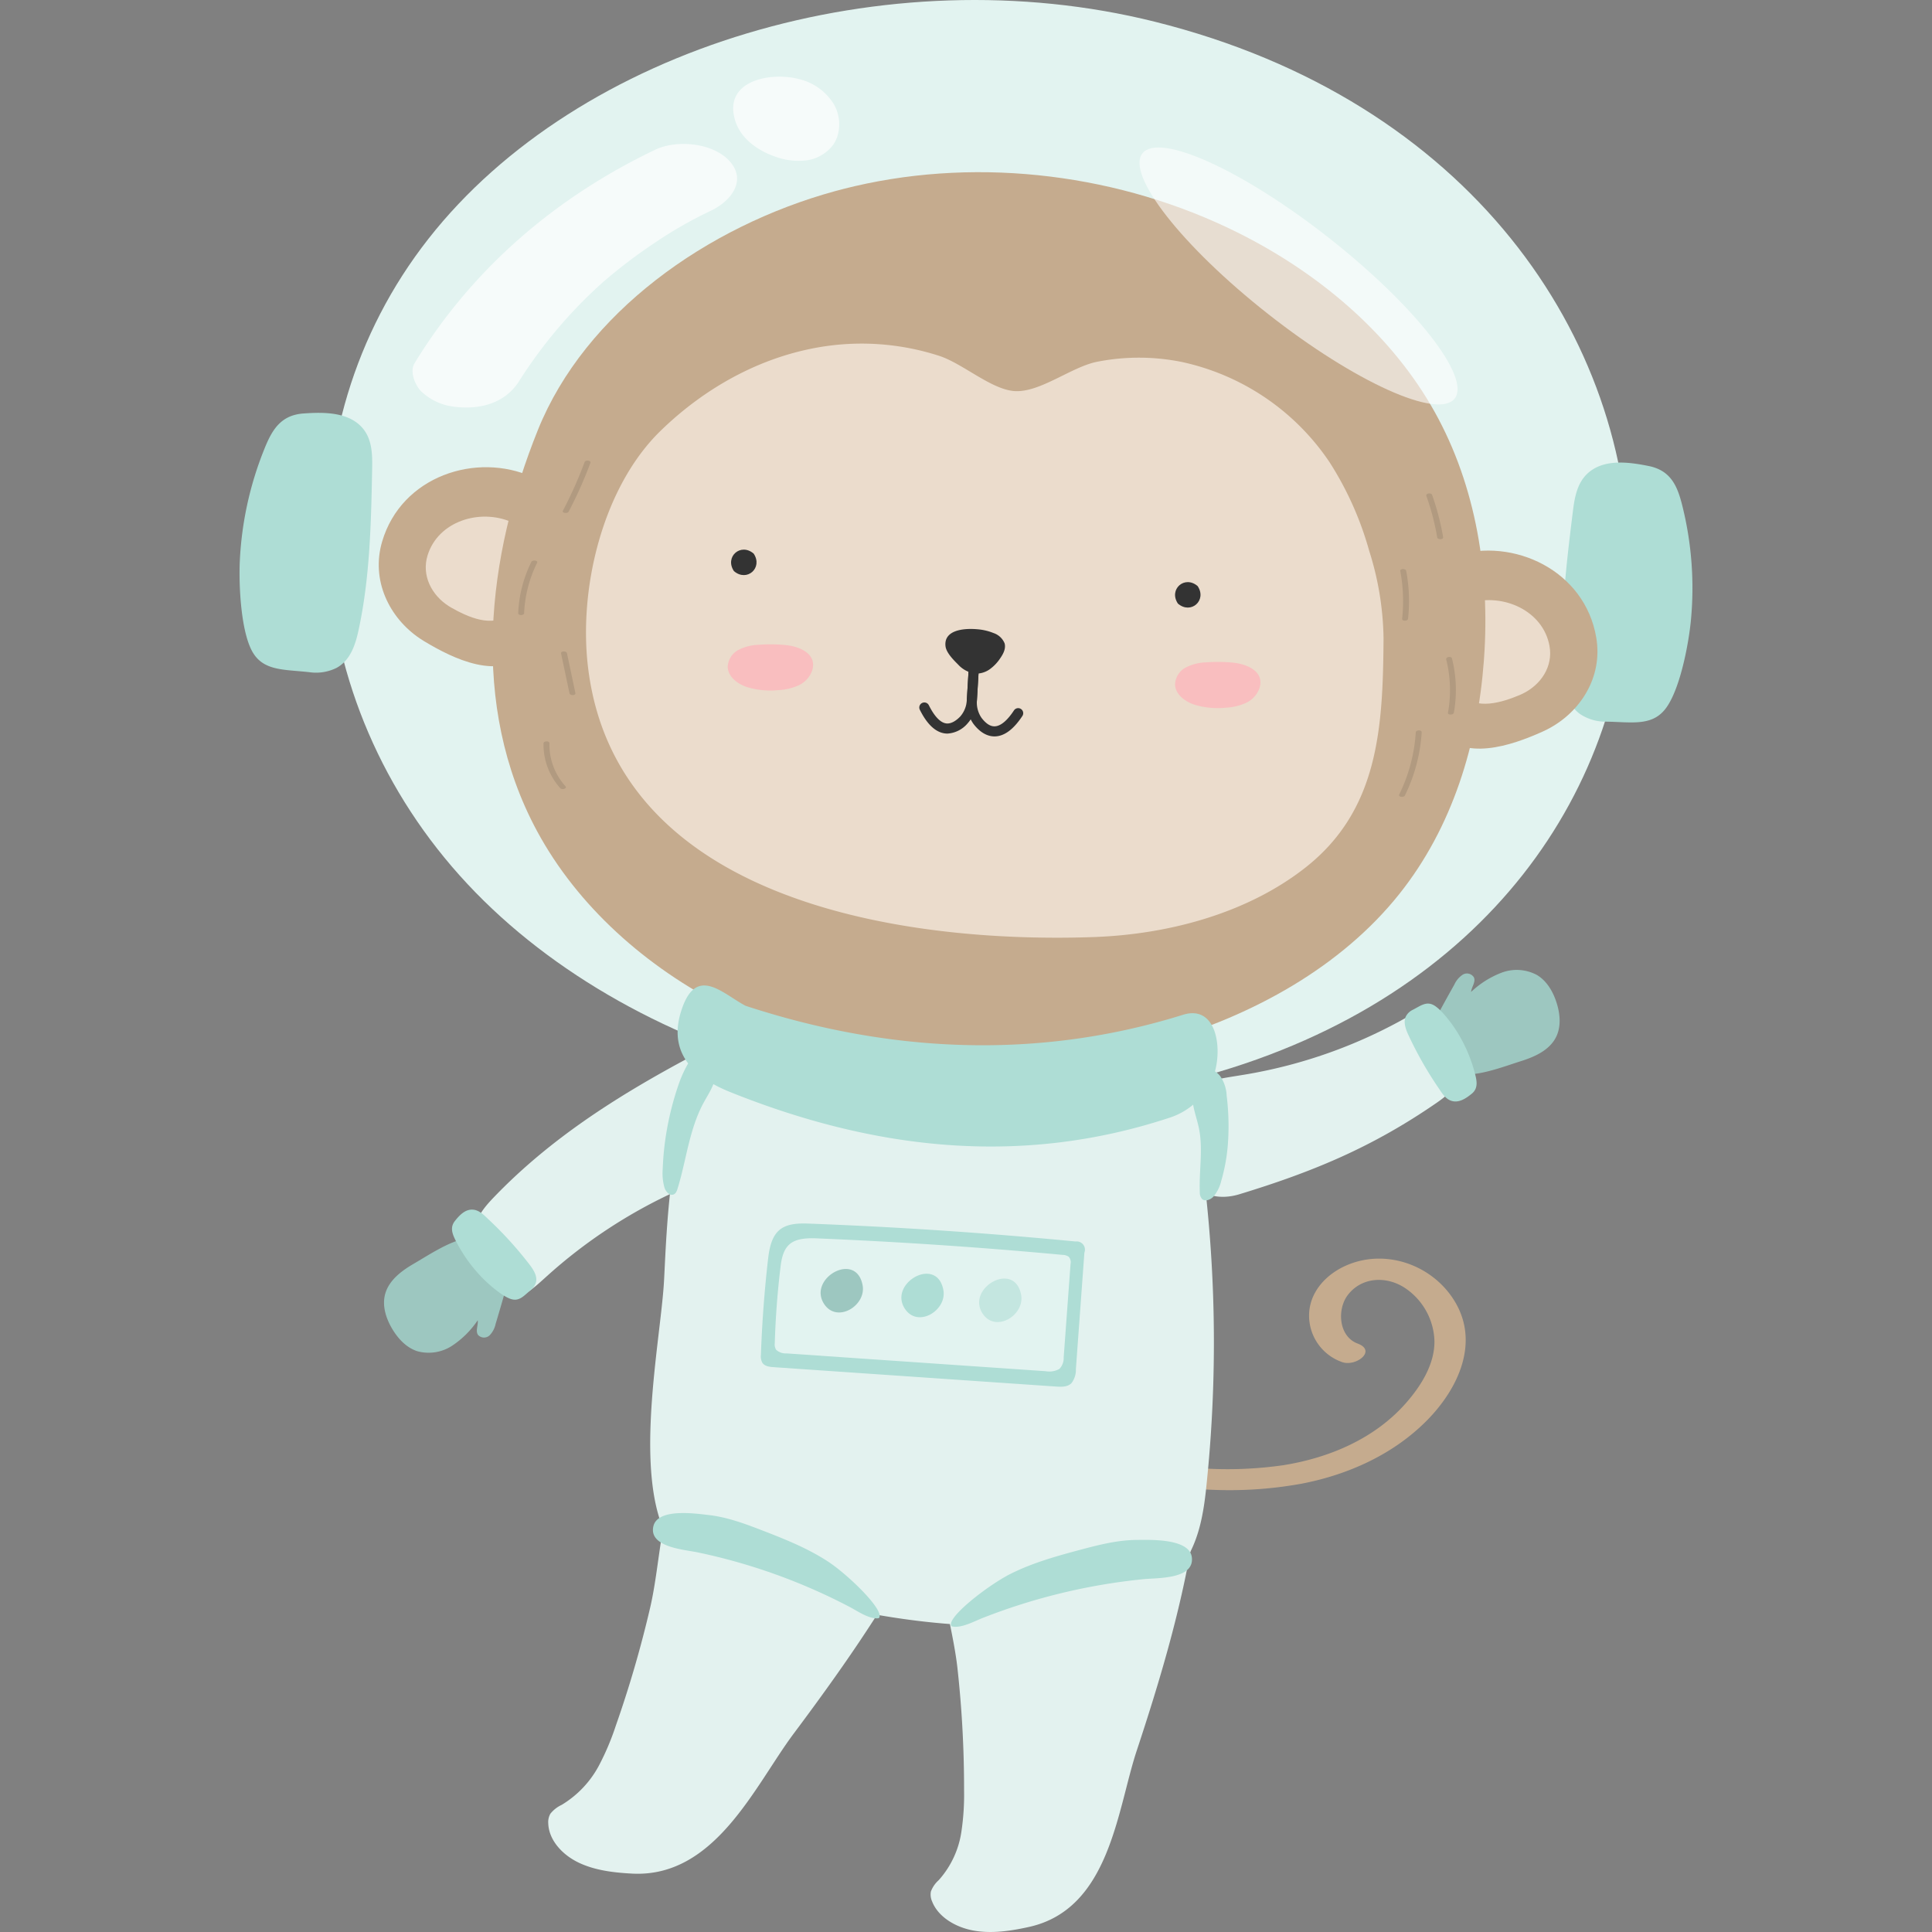 <svg id="Layer_1" data-name="Layer 1" xmlns="http://www.w3.org/2000/svg" viewBox="0 0 500 500"><rect x="0" y="0" width="500" height="500" fill="#808080" stroke="none"/><path d="M421.666,147.727C421.333,203.506,385.107,258.033,312,278.381c-66.4,18.481-146.976-2.471-191-49.58C76.808,181.515,72.334,110.975,110.862,61.823,149.734,12.234,229.327-11.719,298.825,5.61,380.465,25.967,422.025,87.443,421.666,147.727Z" style="fill:#e2f3f0"/><path d="M75.99,107.458c-4.292,1.292-6.091,5-7.74,9.151a88.449,88.449,0,0,0-6.189,28.637c-.274,6.018.235,17.477,3.028,22.987s8.277,4.972,15,5.732a11.948,11.948,0,0,0,7.03-1.126c3.581-1.975,4.862-6,5.661-9.689,2.972-13.7,3.257-27.762,3.532-41.737.073-3.693.034-7.7-2.5-10.648-3.6-4.171-10.032-4.143-15.327-3.753A11.608,11.608,0,0,0,75.99,107.458Z" style="fill:#aeddd5"/><path d="M429.136,121.37c4.071,1.824,5.33,5.729,6.378,10.049a87.914,87.914,0,0,1,2.087,29.164c-.579,6-2.7,17.29-6.248,22.4s-8.905,3.88-15.68,3.781a11.846,11.846,0,0,1-6.807-2.006c-3.27-2.411-3.97-6.563-4.242-10.319-1.009-13.958.695-27.925,2.4-41.809.45-3.669,1.055-7.64,3.987-10.236,4.154-3.678,10.527-2.835,15.72-1.777A11.406,11.406,0,0,1,429.136,121.37Z" style="fill:#aeddd5"/><path d="M108.63,165.218c-7.9-5.341-12.683-15.063-9.732-25.065,5-16.962,24.407-23.253,38.917-16.688,7.751,3.508,5.911,11.877,5.227,20.384-.534,6.639-1.223,20.358-6.152,25.032-7.772,7.37-19.469,1.67-27.139-2.947Q109.181,165.591,108.63,165.218Z" style="fill:#c5ab8e"/><path d="M116.121,156.851c-4.4-2.81-7.079-7.906-5.459-13.133,2.749-8.866,13.522-12.119,21.6-8.655,4.316,1.85,3.309,6.225,2.946,10.675-.284,3.473-.64,10.649-3.371,13.085-4.3,3.841-10.818.835-15.091-1.595Q116.428,157.046,116.121,156.851Z" style="fill:#ebdccc"/><path d="M400.451,188.75c8.484-4.356,14.4-13.436,12.664-23.718-2.936-17.44-21.446-26.01-36.638-21.23-8.115,2.554-7.291,11.083-7.631,19.611-.265,6.655-1.224,20.358,3.11,25.589,6.833,8.248,19.128,3.989,27.3.324C399.657,189.145,400.057,188.952,400.451,188.75Z" style="fill:#c5ab8e"/><path d="M394.016,179.546c4.707-2.263,7.975-7,6.992-12.385-1.666-9.131-11.972-13.651-20.407-11.18-4.506,1.32-4.031,5.785-4.2,10.246-.134,3.481-.64,10.649,1.779,13.4,3.814,4.328,10.64,2.125,15.173.223Q393.688,179.7,394.016,179.546Z" style="fill:#ebdccc"/><path d="M384.211,168.1q-.078,1.435-.184,2.866c-1.595,21.5-8.075,43.072-21.878,60.393-14.982,18.8-37.8,31.509-62.093,38.429-36.719,10.458-78.306,8.022-112.252-9.087-20.68-10.424-38.387-26.259-48.839-45.657-17.535-32.544-12.963-70.988.25-103.787C151.405,81,182.916,58.58,216.071,49.48q2.558-.7,5.147-1.3c32.9-7.636,68.952-2.977,98.993,11.961,20.735,10.311,38.859,25.6,50.042,44.645C381.567,124.051,385.374,146.486,384.211,168.1Z" style="fill:#c5ab8e;fill-rule:evenodd"/><path d="M215.079,89.408c-16.9,2.087-32.267,10.526-44.175,22.14-14.871,14.5-21.4,40.866-18.621,61.953,7.977,60.55,83.092,70.71,130.817,69.007,19.5-.7,39.745-6.212,54.693-17.939,19.011-14.916,20.109-36.21,20.268-59.389a78.033,78.033,0,0,0-3.713-22.622,84.427,84.427,0,0,0-10.28-22.968,61.74,61.74,0,0,0-38.21-25.91,55.864,55.864,0,0,0-21.941-.051c-6.593,1.3-14.69,7.965-21.276,7.588-6.036-.346-13.44-7.122-19.567-9.119A65.162,65.162,0,0,0,215.079,89.408Z" style="fill:#ebdccc;fill-rule:evenodd"/><path d="M245.2,189.85a5.2,5.2,0,0,1-.787-.06c-2.394-.373-4.536-2.427-6.364-6.106a1.306,1.306,0,0,1,2.339-1.163c1.409,2.836,2.939,4.457,4.427,4.688,1.412.216,2.795-.849,3.7-1.785a6.968,6.968,0,0,0,1.7-4.342l.591-9.834a1.289,1.289,0,0,1,1.382-1.224,1.3,1.3,0,0,1,1.225,1.381l-.591,9.833a9.51,9.51,0,0,1-2.435,6A7.4,7.4,0,0,1,245.2,189.85Z" style="fill:#333"/><path d="M257.376,190.582c-1.956,0-3.839-1.12-5.455-3.25a9.5,9.5,0,0,1-1.7-6.25l.592-9.834a1.289,1.289,0,0,1,1.382-1.224,1.3,1.3,0,0,1,1.225,1.381l-.592,9.833A6.975,6.975,0,0,0,254,185.753c.787,1.038,2.012,2.3,3.462,2.216,1.5-.051,3.218-1.477,4.956-4.124a1.306,1.306,0,0,1,2.183,1.434c-2.256,3.434-4.628,5.218-7.051,5.3C257.493,190.581,257.435,190.582,257.376,190.582Z" style="fill:#333"/><path d="M195.05,143.276c2.469,3.682-1.75,7.421-5.108,4.528C187.473,144.123,191.691,140.384,195.05,143.276Z" style="fill:#333;fill-rule:evenodd"/><path d="M309.951,151.682c2.47,3.681-1.749,7.421-5.107,4.528C302.375,152.529,306.593,148.79,309.951,151.682Z" style="fill:#333;fill-rule:evenodd"/><path d="M252.972,162.855a14.108,14.108,0,0,1,4.158.978,4.69,4.69,0,0,1,2.854,2.649c.382,1.323-.31,2.7-1.1,3.838a10.924,10.924,0,0,1-2.743,2.885,6,6,0,0,1-3.858,1.106,7.374,7.374,0,0,1-4.349-2.355c-1.224-1.214-3.052-3.064-3.24-4.733C244.234,163.12,249.2,162.516,252.972,162.855Z" style="fill:#333;fill-rule:evenodd"/><path d="M203.357,166.947a40.429,40.429,0,0,0-7.019-.074,12.29,12.29,0,0,0-5.213,1.313,5.207,5.207,0,0,0-2.794,4.348c.035,2.586,2.53,4.467,4.985,5.28a20.754,20.754,0,0,0,8.225.782,14.087,14.087,0,0,0,5.143-1.237,6.682,6.682,0,0,0,3.5-3.815C211.56,169.137,206.831,167.286,203.357,166.947Z" style="fill:#f9bebf;fill-rule:evenodd"/><path d="M319.129,171.494a40.428,40.428,0,0,0-7.019-.073,12.264,12.264,0,0,0-5.213,1.313,5.207,5.207,0,0,0-2.794,4.348c.035,2.585,2.531,4.467,4.985,5.28a20.758,20.758,0,0,0,8.226.781,14.076,14.076,0,0,0,5.142-1.236,6.677,6.677,0,0,0,3.5-3.816C327.332,173.684,322.6,171.834,319.129,171.494Z" style="fill:#f9bebf;fill-rule:evenodd"/><path d="M140.659,192.383A16.89,16.89,0,0,0,145.015,204c.419.47,1.867.083,1.316-.535a16.018,16.018,0,0,1-4.137-11.1c.008-.68-1.526-.663-1.535.027Z" style="fill:#b19a80"/><path d="M145.2,169.1q1.09,5.158,2.18,10.316c.143.68,1.668.609,1.534-.027q-1.089-5.158-2.179-10.316c-.144-.68-1.669-.609-1.535.027Z" style="fill:#b19a80"/><path d="M137.511,145.419a33.054,33.054,0,0,0-3.4,13.255c-.031.674,1.5.666,1.534-.026A32.344,32.344,0,0,1,139,145.662c.318-.646-1.2-.829-1.484-.243Z" style="fill:#b19a80"/><path d="M366.4,189.549a42.545,42.545,0,0,1-4.29,16.078c-.317.647,1.2.83,1.484.243a43.283,43.283,0,0,0,4.34-16.348c.044-.67-1.489-.666-1.534.027Z" style="fill:#b19a80"/><path d="M374.287,170.688a32.883,32.883,0,0,1,.445,13.757c-.112.637,1.414.66,1.534-.027a33.392,33.392,0,0,0-.5-14.025c-.153-.614-1.658-.442-1.475.295Z" style="fill:#b19a80"/><path d="M362.39,147.779a42.277,42.277,0,0,1,.481,12.36c-.071.659,1.46.666,1.534-.026a42.24,42.24,0,0,0-.481-12.36c-.127-.684-1.655-.619-1.534.026Z" style="fill:#b19a80"/><path d="M369.145,128.358a63.453,63.453,0,0,1,2.8,10.7c.117.685,1.646.624,1.535-.027a65,65,0,0,0-2.861-10.969c-.216-.607-1.727-.412-1.474.3Z" style="fill:#b19a80"/><path d="M147.169,132.409a108.011,108.011,0,0,0,5.616-12.587c.258-.694-1.257-.853-1.484-.243a107.928,107.928,0,0,1-5.617,12.586c-.332.632,1.181.821,1.485.244Z" style="fill:#b19a80"/><g style="opacity:0.68"><path d="M134.461,98.447a121.8,121.8,0,0,1,21.443-25.3,133.389,133.389,0,0,1,13.539-10.307,108.982,108.982,0,0,1,14.586-8.331c4.963-2.37,9.379-7.659,4.817-12.77-4.282-4.8-13.673-5.663-19.272-2.99-25.788,12.315-47.359,30.8-62.283,55.246-1.315,2.154.108,5.507,1.54,7.118a14.8,14.8,0,0,0,8.467,4.113c6.764.919,13.5-.783,17.163-6.775Z" style="fill:#fff"/><path d="M216.626,35.541a8.323,8.323,0,0,1-1.057,2.009,10.369,10.369,0,0,1-7.081,3.979,17.53,17.53,0,0,1-8.2-1.115c-4.36-1.575-8.528-4.6-9.957-9.007-3.444-10.623,9.234-12.92,16.626-10.892a14.478,14.478,0,0,1,8.83,6.429A10.468,10.468,0,0,1,216.626,35.541Z" style="fill:#fff"/></g><g style="opacity:0.59"><ellipse cx="336.058" cy="71.422" rx="12.603" ry="51.373" transform="translate(72.336 291.619) rotate(-51.859)" style="fill:#fff"/></g><path d="M290.574,384.555c7.625-1.084,15.671.763,23.34,1.01a104.386,104.386,0,0,0,22.762-1.555c12.131-2.3,23.928-7.58,32.671-16.46,8-8.129,13.63-20.026,7.144-30.753-5.756-9.519-18.109-13.861-28.382-9.159-5.054,2.313-9.2,6.817-9.319,12.6a12.74,12.74,0,0,0,8.477,12.246c3.587,1.336,9.15-2.888,4.082-4.776-4.932-1.837-5.377-8.893-2.508-12.6,3.61-4.668,9.949-4.889,14.641-1.86a17.121,17.121,0,0,1,7.752,13.822c.059,6.057-3.55,11.7-7.421,16.095-8.08,9.169-19.765,14.11-31.633,16.018a101.087,101.087,0,0,1-21.371.805c-7.551-.4-14.967-1.722-22.52-.649-1.57.223-3.5,1.627-2.823,3.4.722,1.881,3.488,2.044,5.108,1.814Z" style="fill:#c5ab8e"/><path d="M393.665,274.606c3.563-1.122,7.307-2.819,9.007-6.146,1.4-2.736,1.1-6.053.163-8.978-.914-2.847-2.511-5.621-5.078-7.154a11.077,11.077,0,0,0-9.116-.609,23.966,23.966,0,0,0-7.925,4.992c.113-1.294,1.241-2.54.744-3.74a2.112,2.112,0,0,0-2.914-.726,6.077,6.077,0,0,0-2.155,2.552q-2.873,5.1-5.626,10.263a2.593,2.593,0,0,0-.3.724,2.8,2.8,0,0,0,.849,2.08c2.564,3.343,3.482,9.767,7.96,10.128C383.307,278.316,389.809,275.821,393.665,274.606Z" style="fill:#9dc7c0"/><path d="M371.507,285.611c2.538-1.742,5.157-3.724,5.9-6.815,1.023-4.267-1.793-8.977-3.394-13.655a5.349,5.349,0,0,0-7.138-3.234c-1.575.674-3.075,1.527-4.551,2.341a127.691,127.691,0,0,1-37.389,13.36c-11.537,2.23-21.958,1.646-22,15.233-.034,10.346,7.138,19.483,17.832,16.225C339.993,303.205,355.129,296.855,371.507,285.611Z" style="fill:#e3f2ef"/><path d="M381.5,282.423c.963-1.28.667-2.859.23-4.553a39.059,39.059,0,0,0-4.529-10.657c-1.251-2.035-3.932-5.705-5.962-6.963s-3.508.011-5.634,1.1a3.824,3.824,0,0,0-1.8,1.77c-.606,1.363-.089,2.943.494,4.316a96.3,96.3,0,0,0,8.2,14.439c.8,1.231,1.693,2.543,3.082,3.007,1.969.656,3.836-.634,5.291-1.816A3.744,3.744,0,0,0,381.5,282.423Z" style="fill:#aeddd5"/><path d="M107.091,327.046c-3.231,1.874-6.513,4.349-7.444,7.967-.765,2.976.249,6.148,1.8,8.8,1.514,2.578,3.679,4.935,6.519,5.869a11.077,11.077,0,0,0,9.029-1.4,23.951,23.951,0,0,0,6.64-6.6c.174,1.288-.655,2.75.093,3.813a2.112,2.112,0,0,0,3,.071,6.081,6.081,0,0,0,1.545-2.962q1.688-5.6,3.245-11.244a2.623,2.623,0,0,0,.132-.772c-.024-.774-.69-1.349-1.284-1.845-3.232-2.7-5.533-8.769-9.981-8.141C116.387,321.16,110.588,325.017,107.091,327.046Z" style="fill:#9dc7c0"/><path d="M127.92,309.737c-2.394,2.487-4.841,5.273-5.025,8.837-.253,4.9,3.716,9.269,6.32,13.835a5.4,5.4,0,0,0,8.024,1.532c1.488-1.108,2.862-2.379,4.214-3.6a131.169,131.169,0,0,1,33.635-22.092c9.931-4.489,18.908-5.874,17.375-19.289-1.193-10.435-5.1-20.08-14.264-15.17C161,283.014,143.033,294.033,127.92,309.737Z" style="fill:#e3f2ef"/><path d="M117.252,316.758c-.66,1.459-.025,2.935.772,4.492a38.98,38.98,0,0,0,6.75,9.409c1.665,1.712,5.084,4.707,7.34,5.49s3.421-.778,5.257-2.305a3.828,3.828,0,0,0,1.367-2.12c.293-1.463-.558-2.891-1.426-4.1a96.361,96.361,0,0,0-11.158-12.3c-1.045-1.026-2.208-2.11-3.665-2.259-2.065-.21-3.6,1.457-4.765,2.929A3.705,3.705,0,0,0,117.252,316.758Z" style="fill:#aeddd5"/><path d="M175.757,402.248c3.114,3.336,8.119,4.934,12.9,6.345,29.455,8.691,60.118,15.378,89.274,10.489,10.475-1.756,21.069-5.382,27.192-12.914,5.253-6.461,6.435-14.8,7.2-22.651a356.838,356.838,0,0,0-3.306-96.46,7.686,7.686,0,0,0-1.169-3.356c-1.692-2.325-5.308-2.964-8.434-3.318-30.061-3.4-62.071-2.707-110.92-4.511-14.839-.547-15.89,41.745-16.641,55.557C170.949,348.158,162.272,387.8,175.757,402.248Z" style="fill:#e3f2ef"/><path d="M155.112,456.722a26.344,26.344,0,0,1-9.759,10.381,8.137,8.137,0,0,0-2.909,2.277,4.373,4.373,0,0,0-.556,2.49c.132,4.293,3.557,8.081,7.774,10.13s9.126,2.633,13.927,2.886c21.5,1.133,31.813-22.851,41.8-36.205,11.5-15.384,22.574-31.076,31.617-47.737a10.875,10.875,0,0,0,1.757-5.427c-.149-4.177-4.422-6.447-8.034-7.765-14.242-5.2-46.893-25.255-55.622-4.98-4.214,9.788-4.408,22.816-6.844,33.273a291.2,291.2,0,0,1-8.863,30.476A67.552,67.552,0,0,1,155.112,456.722Z" style="fill:#e3f2ef"/><path d="M248.8,474.1a24,24,0,0,1-5.865,12.489,7.377,7.377,0,0,0-2.022,2.944,4.307,4.307,0,0,0,.3,2.521c1.558,4.057,6.1,6.756,10.812,7.588s9.6.083,14.28-.953c20.929-4.637,22.789-30.24,27.879-45.623,5.865-17.722,11.211-35.622,14.3-53.906a10.536,10.536,0,0,0-.132-5.64c-1.537-3.942-6.379-4.969-10.273-5.265-15.352-1.168-53.261-11.6-54.84,10.045-.763,10.45,3.4,22.919,4.561,33.533a283.4,283.4,0,0,1,1.7,31.4A64.382,64.382,0,0,1,248.8,474.1Z" style="fill:#e3f2ef"/><path d="M183.494,392.1c4.785.552,9.335,2.256,13.828,3.991,5.787,2.234,11.615,4.564,16.852,7.96,5.265,3.414,15.122,12.962,13.243,14.739-2.409.341-5.422-1.814-7.566-2.937a151.539,151.539,0,0,0-39.335-14.109c-3.419-.711-12.6-1.318-11.437-6.686C170.122,390.23,180.019,391.7,183.494,392.1Z" style="fill:#aeddd5"/><path d="M294.133,398.534c-4.938.037-9.772,1.274-14.551,2.547-6.155,1.64-12.364,3.373-18.1,6.256-5.762,2.9-16.922,11.538-15.217,13.553,2.413.612,5.734-1.252,8.05-2.16a156.24,156.24,0,0,1,41.714-10.051c3.565-.349,12.982.04,12.432-5.552C307.97,398.1,297.719,398.506,294.133,398.534Z" style="fill:#aeddd5"/><path d="M277.276,357.978c-.051.051-.1.1-.16.145-1.012.85-2.477.8-3.8.714l-73.1-5.017c-1.085-.075-2.327-.236-2.925-1.144a3.57,3.57,0,0,1-.365-2.11q.44-12.46,1.865-24.86c.829-7.2,3.365-9.306,10.261-9.049q11.7.438,23.39,1.106,23,1.319,45.939,3.536a2.133,2.133,0,0,1,2.257,2.89l-2.2,30.141A5.584,5.584,0,0,1,277.276,357.978Z" style="fill:#aeddd5;fill-rule:evenodd"/><path d="M274.234,354.207c-.046.039-.094.078-.145.115a5.347,5.347,0,0,1-3.475.543l-67.062-4.606a3.639,3.639,0,0,1-2.69-.941,2.587,2.587,0,0,1-.352-1.7q.3-10,1.514-19.946c.7-5.778,3.012-7.446,9.337-7.185q10.731.444,21.455,1.073,21.1,1.239,42.149,3.2a2.881,2.881,0,0,1,1.606.478,2.1,2.1,0,0,1,.486,1.861l-1.776,24.183A4.059,4.059,0,0,1,274.234,354.207Z" style="fill:#e2f3f0;fill-rule:evenodd"/><path d="M222.658,330.794c-2.973-6.02-13.329.559-9.4,6.642,3.327,5.149,10.993.472,9.979-4.842A7.035,7.035,0,0,0,222.658,330.794Z" style="fill:#9dc7c0"/><path d="M243.557,332.025c-2.973-6.02-13.329.559-9.4,6.643,3.327,5.149,10.993.472,9.979-4.842A7.043,7.043,0,0,0,243.557,332.025Z" style="fill:#aeddd5"/><path d="M263.68,333.274c-2.973-6.02-13.329.559-9.4,6.643,3.328,5.148,10.994.471,9.979-4.843A7.036,7.036,0,0,0,263.68,333.274Z" style="fill:#c4e6e0"/><path d="M317.746,296.463a63.741,63.741,0,0,0-.286-12.886,9.611,9.611,0,0,0-1.662-5.067c-4.053-4.962-7.527,2.583-7.185,6.164.246,2.564,1.215,5,1.711,7.526,1.051,5.344-.039,10.861.187,16.3a2.554,2.554,0,0,0,.541,1.757c.8.793,2.194.258,2.968-.558a9.787,9.787,0,0,0,2.029-4.064A46.3,46.3,0,0,0,317.746,296.463Z" style="fill:#aeddd5"/><path d="M172.574,292.442a76.5,76.5,0,0,1,3.258-12.374c.98-2.759,5.481-13.073,8.877-5.961a7.308,7.308,0,0,1,.515,4.289c-.438,2.7-1.958,4.816-3.166,7.057-3.737,6.934-4.48,15.07-6.722,22.213-.191.611-.469,1.292-1.1,1.494-.988.315-1.918-.768-2.254-1.751a13.393,13.393,0,0,1-.474-4.8A73.31,73.31,0,0,1,172.574,292.442Z" style="fill:#aeddd5"/><path d="M189.006,282.638c36.4,14.612,74.6,19.577,113.864,6.562a18.121,18.121,0,0,0,10.658-9.45c3.169-6.577,1.994-20.052-7.384-17.121C272.131,273.255,234,273.768,192.954,260.3c-6.063-3.191-12.954-10.847-16.755,1.646C172.536,273.981,181.717,279.712,189.006,282.638Z" style="fill:#aeddd5"/></svg>